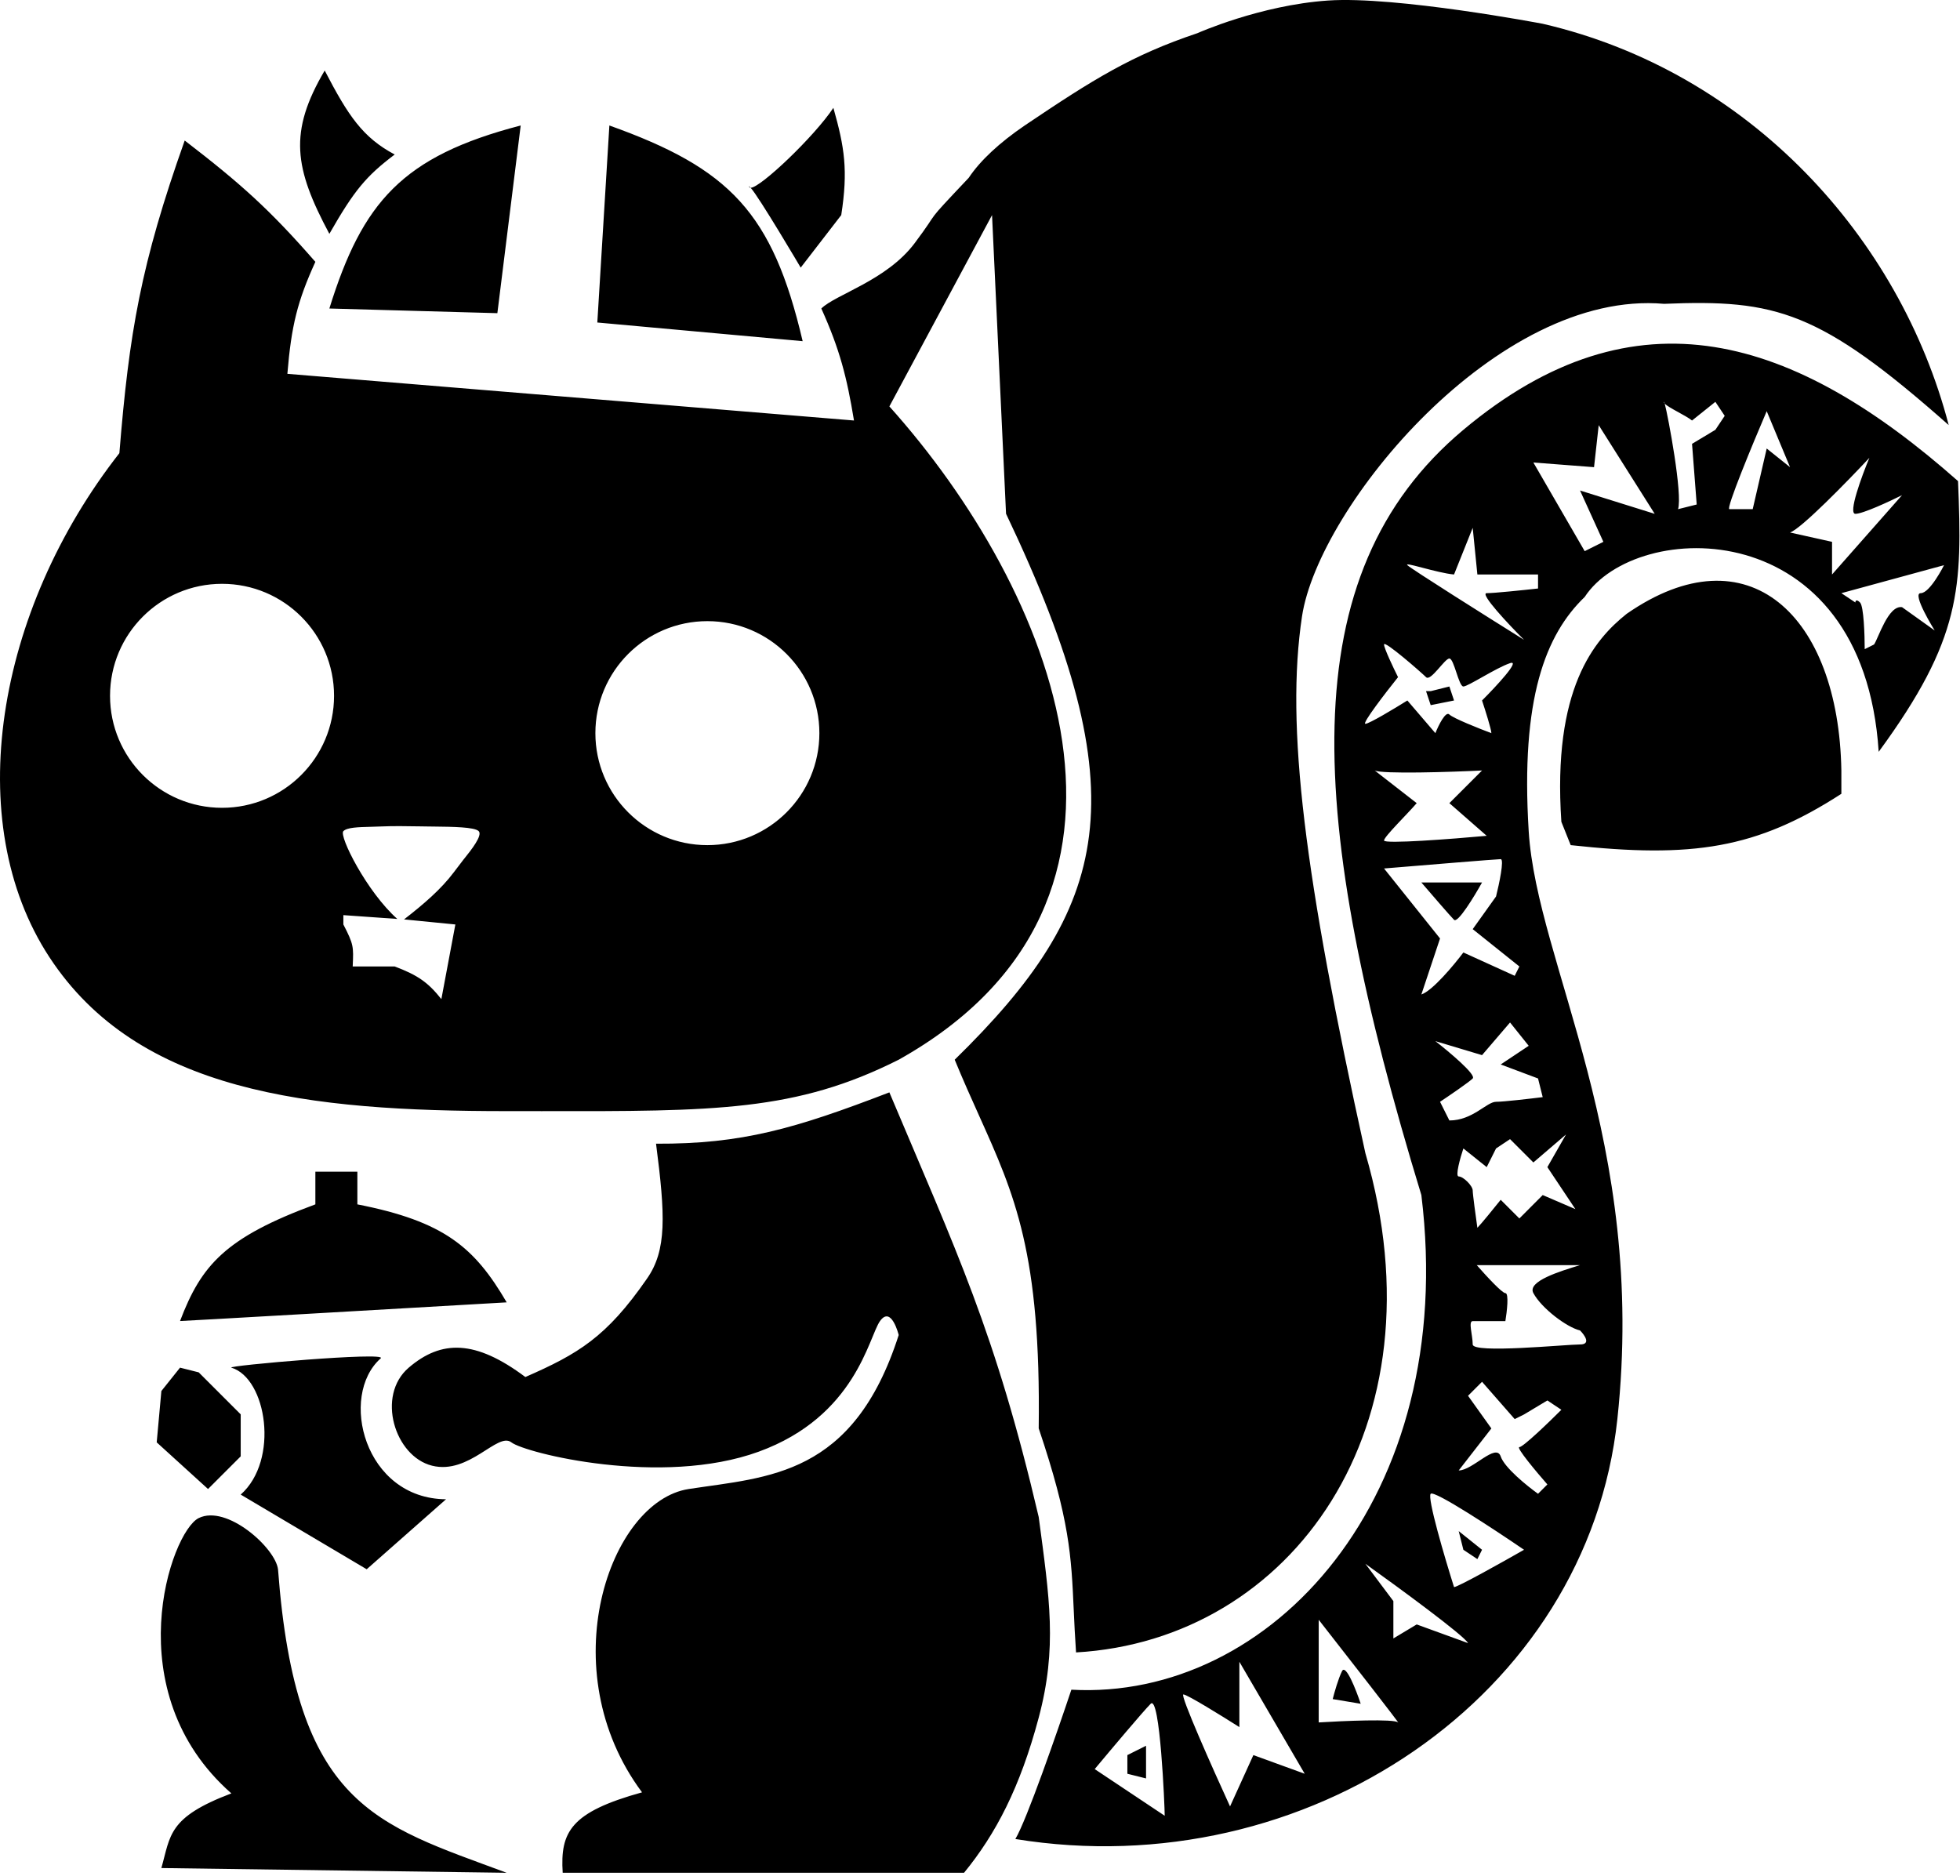 <svg width="210" height="201" viewBox="0 0 210 201" fill="none" xmlns="http://www.w3.org/2000/svg">
<path d="M21.289 162.661C24.287 161.177 29.522 165.855 29.789 168.167C31.691 193.542 40.176 195.429 54.288 200.667L17.289 200.16C18.288 196.66 17.973 194.738 24.789 192.16C12.385 181.266 18.29 164.146 21.289 162.661ZM95.29 117.047C102.482 134.111 106.642 142.692 111.29 162.547C112.455 171.29 113.289 176.547 111.29 184.047C109.29 191.547 106.686 196.515 103.29 200.667H60.289C60.006 196.258 61.168 194.165 68.79 192.047C59.012 178.936 65.278 160.857 73.79 159.547C82.301 158.237 91.428 158.217 96.29 143.047C96.28 143.008 95.502 139.858 94.29 141.547C93.069 143.247 91.707 151.752 81.29 155.547C70.872 159.341 56.264 155.694 54.789 154.547C53.315 153.401 50.289 158.046 46.289 157.047C42.29 156.046 40.29 149.547 43.789 146.547C47.289 143.547 50.933 143.538 56.289 147.547C61.947 145.069 64.972 143.28 69.29 137.047C71.473 133.965 71.28 130.197 70.29 122.547C79.481 122.589 85.156 120.945 95.29 117.047ZM156.789 46.055C175.288 30.557 192.289 36.059 209.789 51.55C210.257 63.013 210.175 68.424 201.289 80.555C199.627 54.831 175.289 55.556 169.789 63.963C165.6 67.997 162.907 74.825 163.789 89.055C164.67 103.286 176.486 122.28 173.289 152.055C170.091 181.831 139.894 202.11 108.789 197.05C109.989 195.05 113.288 185.55 114.789 181.05C136.134 182.236 156.271 160.551 152.289 128.05C139.987 87.747 138.289 61.554 156.789 46.055ZM124.79 194.557C124.789 193.557 124.289 181.558 123.29 182.557C122.489 183.358 118.956 187.558 117.29 189.557L124.79 194.557ZM132.79 185.057C130.956 183.891 127.19 181.557 126.79 181.557C126.393 181.564 129.957 189.559 131.79 193.557L134.29 188.057L139.79 190.057L132.79 178.057V185.057ZM122.79 190.557L120.79 190.057V188.057L122.79 187.057V190.557ZM141.29 184.557C143.956 184.391 149.387 184.158 149.79 184.557C150.19 184.957 144.29 177.391 141.29 173.557V184.557ZM143.79 179.057C144.19 178.258 145.29 181.057 145.79 182.557L142.79 182.057C142.956 181.391 143.39 179.857 143.79 179.057ZM142.29 0.056C149.552 -0.442 165.172 2.524 165.29 2.547C187.468 7.688 203.556 25.483 208.79 45.547C194.961 33.31 190.289 32.056 178.29 32.556C160.43 30.986 141.265 54.307 139.499 66.056C137.734 77.806 139.725 93.749 146.29 123.556C154.854 152.906 138.366 175.738 115.29 177.056C115.172 175.341 115.104 173.847 115.041 172.466C114.781 166.712 114.608 162.894 111.29 153.047C111.539 134.284 108.726 128.037 104.885 119.505V119.504C104.061 117.672 103.189 115.735 102.29 113.547C118.938 97.26 122.198 85.29 107.79 55.047L106.29 23.047L95.29 43.547C112.789 63.056 126.847 96.428 96.29 113.547C85.282 119.091 76.597 119.081 58.026 119.059C56.823 119.058 55.578 119.056 54.289 119.056C33.098 119.056 14.789 117.056 5.29 102.556C-4.209 88.056 -0.438 65.452 12.79 48.556C13.838 35.638 15.079 28.319 19.79 15.056C25.839 19.708 28.935 22.491 33.789 28.056C31.88 32.248 31.216 34.872 30.79 40.056L91.499 45.056C90.733 40.398 89.972 37.434 87.999 33.056C89.529 31.544 94.999 30.056 97.999 26.056C100.998 22.056 98.666 24.474 103.79 19.056C105.044 17.175 107.112 15.272 109.79 13.446C117.162 8.481 121.275 5.912 128.29 3.556C128.29 3.556 135 0.557 142.29 0.056ZM149.29 171.557V175.557L151.79 174.057L157.29 176.057C156.888 175.257 149.789 170.057 146.29 167.557L149.29 171.557ZM163.29 166.057C160.123 163.891 153.69 159.658 153.29 160.057C152.891 160.46 154.79 166.891 155.79 170.057C156.19 170.057 160.956 167.391 163.29 166.057ZM24.79 146.543C24.124 146.339 41.626 144.805 40.789 145.547C36.278 149.546 39.019 160.587 47.789 160.645L39.289 168.145L25.79 160.144C29.953 156.455 28.579 147.679 24.79 146.543ZM158.79 166.057L158.29 167.057L156.79 166.057L156.29 164.057L158.79 166.057ZM157.29 149.557L159.79 153.057L156.29 157.557C157.789 157.557 160.289 154.558 160.79 156.057C161.189 157.257 163.623 159.224 164.79 160.057L165.79 159.057C164.623 157.724 162.392 155.06 162.79 155.057C163.19 155.057 165.956 152.391 167.29 151.057L165.79 150.057L163.29 151.557L162.29 152.055L158.79 148.057L157.29 149.557ZM21.29 147.047L25.79 151.547V156.047L22.29 159.547L16.79 154.547L17.29 149.047L19.29 146.543L21.29 147.047ZM158.223 135.557C159.3 136.784 160.94 138.556 161.29 138.557C161.69 138.557 161.456 140.557 161.29 141.557H157.79C157.29 141.558 157.789 143.058 157.79 144.057C157.79 145.057 167.788 144.058 169.29 144.057C170.49 144.057 169.79 143.057 169.29 142.557C167.879 142.223 165.182 140.2 164.29 138.557C163.602 137.29 167.123 136.224 169.29 135.557H158.223ZM38.289 129.047C47.592 130.868 50.837 133.646 54.289 139.547C42.789 140.213 19.689 141.547 19.29 141.547C21.575 135.532 24.16 132.6 33.789 129.047V125.547H38.289V129.047ZM164.29 124.557L161.79 122.057L160.29 123.057L159.29 125.057L156.79 123.057C156.456 124.057 155.891 126.056 156.29 126.057C156.789 126.057 157.789 127.066 157.79 127.557C157.79 127.951 158.123 130.388 158.29 131.557C158.69 131.157 160.123 129.391 160.79 128.557L162.79 130.557L165.29 128.05L168.79 129.557L165.79 125.057L167.79 121.557L164.29 124.557ZM158.79 113.057L153.79 111.557C155.289 112.724 158.189 115.157 157.79 115.557C157.389 115.958 155.289 117.391 154.29 118.057L155.29 120.057C157.789 120.057 159.29 118.058 160.29 118.057C161.089 118.057 163.956 117.724 165.29 117.557L164.79 115.557L160.79 114.057L163.79 112.057L161.79 109.557L158.79 113.057ZM45.022 88.545C43.488 88.52 42.144 88.498 40.789 88.556C40.431 88.572 40.077 88.581 39.736 88.59C38.363 88.625 37.191 88.656 36.789 89.056C36.29 89.558 39.287 95.542 42.567 98.464L36.789 98.056V99.056C37.895 101.193 37.884 101.444 37.794 103.442L37.789 103.556H42.289C44.806 104.506 45.886 105.29 47.289 107.056L48.789 99.056L43.289 98.514C45.4 96.881 47.261 95.273 48.604 93.488C48.94 93.042 49.278 92.593 49.631 92.141C49.682 92.076 49.745 91.999 49.815 91.911C50.448 91.12 51.739 89.506 51.289 89.056C50.845 88.613 48.482 88.587 46.511 88.565C46.263 88.562 46.02 88.56 45.789 88.556C45.53 88.553 45.277 88.549 45.029 88.545H45.022ZM160.79 92.057C160.383 92.058 152.288 92.724 148.29 93.057L154.29 100.557L152.289 106.557C153.489 106.157 155.789 103.391 156.79 102.057L162.29 104.557L162.79 103.557L157.79 99.557L160.29 96.057C160.623 94.724 161.19 92.057 160.79 92.057ZM158.79 94.557C157.956 96.057 156.19 98.957 155.79 98.557C155.389 98.156 153.289 95.724 152.289 94.557H158.79ZM174.289 65.769C187.305 56.734 197.002 65.944 197.289 82.556V85.056C188.193 90.939 181.355 91.981 168.289 90.556L167.289 88.056C166.321 73.818 170.789 68.556 174.289 65.769ZM75.79 66.556C69.163 66.556 63.791 71.929 63.791 78.556C63.791 85.184 69.163 90.556 75.79 90.556C82.418 90.556 87.79 85.184 87.79 78.556C87.79 71.929 82.418 66.556 75.79 66.556ZM158.79 82.557C155.456 82.724 148.089 82.957 147.29 82.557L151.79 86.057C150.789 87.224 148.29 89.657 148.29 90.057C148.29 90.457 155.623 89.891 159.29 89.557L155.29 86.057L158.79 82.557ZM23.791 62.556C17.163 62.556 11.79 67.929 11.79 74.556C11.79 81.184 17.163 86.556 23.791 86.556C30.418 86.556 35.791 81.184 35.791 74.556C35.791 67.929 30.418 62.556 23.791 62.556ZM152.79 72.557C152.288 72.056 148.29 68.558 148.29 69.057C148.29 69.457 149.29 71.557 149.79 72.557C148.457 74.223 145.892 77.555 146.29 77.557C146.689 77.557 149.456 75.891 150.79 75.057L153.79 78.557C154.123 77.724 154.889 76.158 155.29 76.557C155.689 76.957 158.456 78.057 159.79 78.557C159.789 78.157 159.123 76.057 158.79 75.057C160.29 73.557 162.99 70.657 161.79 71.057C160.289 71.558 157.289 73.557 156.79 73.557C156.29 73.555 155.789 70.557 155.29 70.557C154.789 70.559 153.289 73.057 152.79 72.557ZM155.79 75.057L153.29 75.557L152.79 74.057H153.29L155.29 73.557L155.79 75.057ZM197.29 63.557L198.79 64.557C198.79 64.391 198.89 64.158 199.29 64.557C199.69 64.957 199.79 68.057 199.79 69.557L200.79 69.057C201.247 68.413 202.308 64.821 203.79 65.057L207.29 67.557C207.266 67.52 204.796 63.559 205.79 63.557C206.784 63.557 208.275 60.587 208.29 60.557L197.29 63.557ZM155.79 61.557C153.956 61.391 150.391 60.158 150.79 60.557C151.19 60.957 159.289 66.057 163.29 68.557C161.623 66.891 158.491 63.559 159.29 63.557C160.089 63.557 163.289 63.224 164.79 63.057V61.557H158.29L157.79 56.557L155.79 61.557ZM200.29 49.057C197.956 51.557 192.989 56.657 191.79 57.057L196.29 58.057V61.557L203.79 53.057C202.456 53.724 199.589 55.057 198.79 55.057C197.991 55.056 199.456 51.057 200.29 49.057ZM170.79 50.057L164.29 49.557L169.789 59.057L171.79 58.057L169.29 52.557L177.29 55.057L171.29 45.557L170.79 50.057ZM178.29 43.057C178.272 43.109 178.3 43.171 178.362 43.241C178.729 44.609 180.297 52.989 179.79 54.557L181.79 54.057L181.29 47.557L183.79 46.055L184.79 44.557L183.79 43.057L181.29 45.057C180.569 44.481 178.757 43.69 178.362 43.241C178.324 43.099 178.298 43.032 178.29 43.057ZM189.29 44.057C187.79 47.556 184.892 54.551 185.29 54.557H187.79L189.29 48.057L191.79 50.057L189.29 44.057ZM65.29 13.446C78.183 18.052 82.767 22.767 85.999 36.556L63.998 34.556L65.29 13.446ZM53.289 33.556L35.289 33.056C38.834 21.642 43.108 16.744 55.789 13.446L53.289 33.556ZM89.29 11.556C90.488 15.783 90.879 18.238 90.133 23.047L85.79 28.675C85.757 28.619 81.317 21.088 80.427 20.121C80.364 20.12 80.316 20.099 80.29 20.056C80.18 19.883 80.243 19.922 80.427 20.121C81.48 20.125 87.275 14.602 89.29 11.556ZM34.789 7.556C37.321 12.431 38.87 14.732 42.289 16.556C39.245 18.861 37.97 20.36 35.289 25.056C31.526 18.012 30.899 14.17 34.789 7.556Z" fill="black"/>
</svg>
